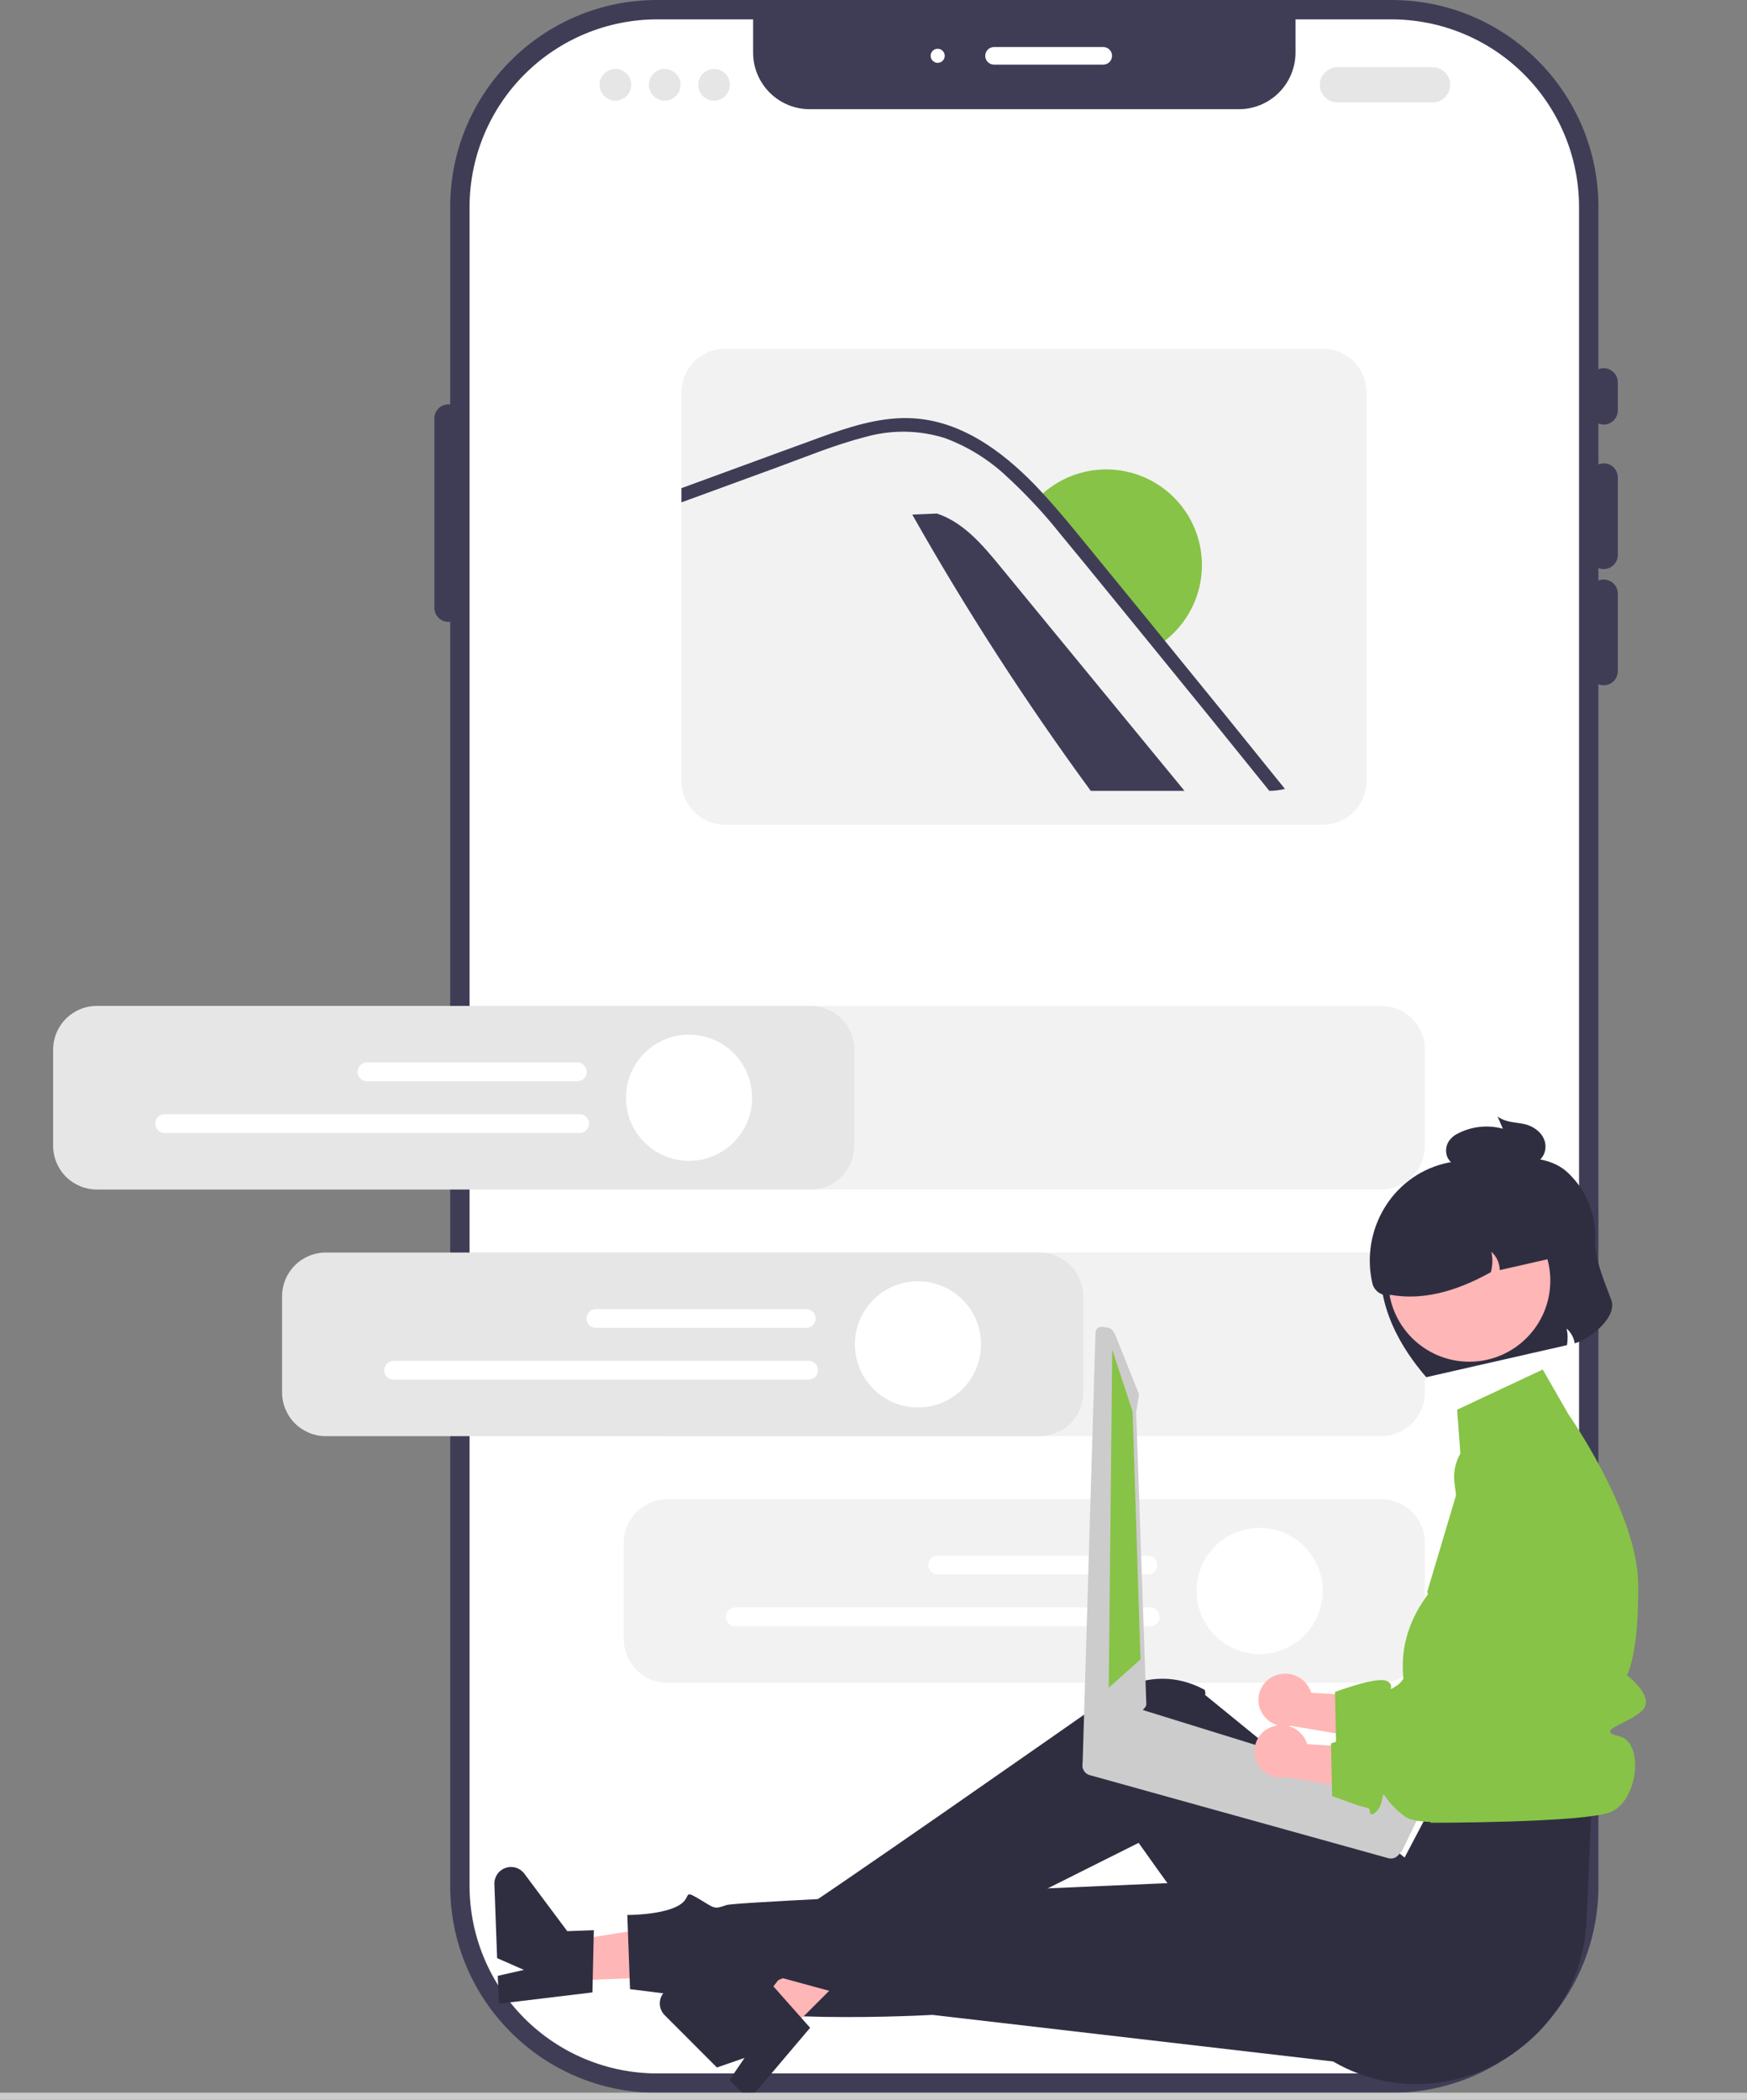 <svg width="392" height="471" viewBox="0 0 392 471" fill="none" xmlns="http://www.w3.org/2000/svg">
<rect x="0" y="0" width="392" height="471" fill="#808080" stroke="none"/>
<g clip-path="url(#clip0_365_2450)">
<path d="M147.429 0H312.246C337.88 0 358.66 20.779 358.66 46.411V423.008C358.66 448.641 337.88 469.419 312.246 469.419H147.429C121.795 469.419 101.015 448.641 101.015 423.008V46.411C101.015 20.779 121.795 0 147.429 0Z" fill="#3F3D56"/>
<path d="M105.361 46.41V423.004C105.374 434.157 109.811 444.849 117.697 452.735C125.584 460.621 136.277 465.057 147.43 465.07H312.244C323.398 465.057 334.09 460.621 341.977 452.735C349.864 444.849 354.3 434.157 354.313 423.004V46.41C354.3 35.257 349.864 24.565 341.977 16.679C334.09 8.793 323.398 4.357 312.244 4.344H290.692V11.788C290.692 15.158 289.353 18.39 286.97 20.773C284.586 23.157 281.354 24.495 277.984 24.496H181.691C178.32 24.495 175.088 23.157 172.705 20.773C170.322 18.39 168.983 15.158 168.982 11.788V4.344H147.43C136.277 4.357 125.584 8.793 117.697 16.679C109.811 24.565 105.374 35.257 105.361 46.41Z" fill="white"/>
<path d="M359.846 95.23C360.684 95.229 361.487 94.896 362.08 94.303C362.673 93.711 363.006 92.907 363.007 92.069V85.747C363.007 84.909 362.674 84.105 362.081 83.512C361.488 82.919 360.684 82.586 359.846 82.586C359.007 82.586 358.203 82.919 357.61 83.512C357.017 84.105 356.684 84.909 356.684 85.747V92.069C356.685 92.907 357.019 93.711 357.611 94.303C358.204 94.896 359.007 95.229 359.846 95.23Z" fill="#3F3D56"/>
<path d="M359.846 127.647C360.684 127.646 361.487 127.313 362.08 126.72C362.673 126.127 363.006 125.324 363.007 124.486V107.083C363.007 106.245 362.674 105.441 362.081 104.848C361.488 104.255 360.684 103.922 359.846 103.922C359.007 103.922 358.203 104.255 357.61 104.848C357.017 105.441 356.684 106.245 356.684 107.083V124.486C356.685 125.324 357.019 126.127 357.611 126.72C358.204 127.313 359.007 127.646 359.846 127.647Z" fill="#3F3D56"/>
<path d="M359.846 153.709C360.684 153.708 361.487 153.375 362.08 152.782C362.673 152.19 363.006 151.386 363.007 150.548V133.145C363.007 132.307 362.674 131.503 362.081 130.91C361.488 130.317 360.684 129.984 359.846 129.984C359.007 129.984 358.203 130.317 357.61 130.91C357.017 131.503 356.684 132.307 356.684 133.145V150.548C356.685 151.386 357.019 152.19 357.611 152.782C358.204 153.375 359.007 153.708 359.846 153.709Z" fill="#3F3D56"/>
<path d="M100.62 139.481C101.459 139.48 102.262 139.147 102.855 138.554C103.447 137.962 103.781 137.158 103.782 136.32V93.856C103.782 93.018 103.449 92.214 102.856 91.621C102.263 91.028 101.459 90.695 100.62 90.695C99.782 90.695 98.978 91.028 98.385 91.621C97.792 92.214 97.459 93.018 97.459 93.856V136.32C97.46 137.158 97.793 137.962 98.386 138.554C98.979 139.147 99.782 139.48 100.62 139.481Z" fill="#3F3D56"/>
<path d="M223.047 14.498H247.547C248.071 14.498 248.574 14.29 248.944 13.92C249.315 13.549 249.523 13.046 249.523 12.523C249.523 11.999 249.315 11.496 248.944 11.126C248.574 10.755 248.071 10.547 247.547 10.547H223.047C222.523 10.547 222.021 10.755 221.65 11.126C221.279 11.496 221.071 11.999 221.071 12.523C221.071 13.046 221.279 13.549 221.65 13.92C222.021 14.29 222.523 14.498 223.047 14.498Z" fill="white"/>
<path d="M210.402 14.099C209.529 14.099 208.821 13.391 208.821 12.518C208.821 11.645 209.529 10.938 210.402 10.938C211.275 10.938 211.982 11.645 211.982 12.518C211.982 13.391 211.275 14.099 210.402 14.099Z" fill="white"/>
<path d="M300.109 22.973H321.447C322.495 22.973 323.5 22.557 324.242 21.816C324.983 21.075 325.399 20.07 325.399 19.022C325.399 17.974 324.983 16.969 324.242 16.228C323.5 15.487 322.495 15.07 321.447 15.07H300.109C299.061 15.07 298.055 15.487 297.314 16.228C296.573 16.969 296.157 17.974 296.157 19.022C296.157 20.07 296.573 21.075 297.314 21.816C298.055 22.557 299.061 22.973 300.109 22.973Z" fill="#E6E6E6"/>
<path d="M160.222 22.581C158.258 22.581 156.665 20.989 156.665 19.025C156.665 17.061 158.258 15.469 160.222 15.469C162.186 15.469 163.778 17.061 163.778 19.025C163.778 20.989 162.186 22.581 160.222 22.581Z" fill="#E6E6E6"/>
<path d="M149.157 22.581C147.193 22.581 145.601 20.989 145.601 19.025C145.601 17.061 147.193 15.469 149.157 15.469C151.122 15.469 152.714 17.061 152.714 19.025C152.714 20.989 151.122 22.581 149.157 22.581Z" fill="#E6E6E6"/>
<path d="M138.092 22.581C136.128 22.581 134.536 20.989 134.536 19.025C134.536 17.061 136.128 15.469 138.092 15.469C140.057 15.469 141.649 17.061 141.649 19.025C141.649 20.989 140.057 22.581 138.092 22.581Z" fill="#E6E6E6"/>
<path d="M162.708 78.203H296.826C299.424 78.207 301.915 79.24 303.752 81.077C305.589 82.914 306.622 85.405 306.626 88.002V175.177C306.622 177.775 305.589 180.265 303.752 182.102C301.915 183.939 299.424 184.973 296.826 184.976H162.708C160.11 184.974 157.618 183.941 155.781 182.104C153.944 180.266 152.91 177.775 152.908 175.177V88.002C152.91 85.404 153.944 82.913 155.781 81.076C157.618 79.239 160.11 78.205 162.708 78.203Z" fill="#F2F2F2"/>
<path d="M204.696 115.418C216.816 136.845 230.191 157.539 244.751 177.39H265.783C252.007 160.608 238.221 143.827 224.424 127.045C220.466 122.213 216.171 117.151 210.234 115.188L204.696 115.418Z" fill="#3F3D56"/>
<path d="M232.647 111.977C234.841 114.263 236.942 116.64 238.921 119.11C243.278 124.356 247.573 129.648 251.884 134.925C254.569 138.208 257.253 141.491 259.907 144.773C260.75 144.232 261.55 143.627 262.3 142.963C266.539 139.284 269.169 134.092 269.625 128.498C270.081 122.904 268.328 117.353 264.741 113.036C261.154 108.72 256.018 105.979 250.435 105.403C244.852 104.826 239.265 106.459 234.871 109.952C234.079 110.57 233.336 111.247 232.647 111.977Z" fill="#87C346"/>
<path d="M152.908 109.495V112.68L154.331 112.159L174.349 104.841C180.87 102.462 187.374 99.743 194.107 98.029C199.966 96.353 206.187 96.433 212 98.258C217.182 100.175 221.924 103.118 225.942 106.911C227.72 108.555 229.443 110.238 231.11 111.985C231.656 112.562 232.201 113.139 232.738 113.715C234.351 115.47 235.908 117.264 237.386 119.121C241.74 124.368 246.04 129.663 250.347 134.934C253.034 138.222 255.721 141.501 258.376 144.781C267.244 155.631 276.059 166.503 284.821 177.395C286.001 177.382 287.175 177.234 288.322 176.953C279.383 165.849 270.403 154.775 261.38 143.73C261.174 143.477 260.969 143.224 260.763 142.971C259.704 141.651 258.622 140.324 257.547 139.004C253.05 133.496 248.55 127.993 244.048 122.495C240.776 118.497 237.528 114.482 234.003 110.689C233.79 110.444 233.568 110.207 233.339 109.962C232.999 109.598 232.659 109.243 232.312 108.871C224.653 100.961 215.098 93.967 203.655 93.777C196.921 93.674 190.417 95.808 184.157 98.06C177.416 100.502 170.698 102.984 163.965 105.449L152.908 109.495Z" fill="#3F3D56"/>
<path d="M149.754 377.447H309.92C312.518 377.444 315.009 376.411 316.846 374.574C318.683 372.737 319.716 370.247 319.719 367.649V346.064C319.716 343.466 318.683 340.976 316.846 339.139C315.009 337.302 312.518 336.269 309.92 336.266H149.754C147.156 336.269 144.665 337.302 142.828 339.139C140.991 340.976 139.958 343.466 139.955 346.064V367.649C139.958 370.247 140.991 372.737 142.828 374.574C144.665 376.411 147.156 377.444 149.754 377.447Z" fill="#F2F2F2"/>
<path d="M149.754 266.807H309.92C312.518 266.804 315.009 265.77 316.846 263.934C318.683 262.097 319.716 259.606 319.719 257.008V235.424C319.716 232.826 318.683 230.335 316.846 228.498C315.009 226.661 312.518 225.628 309.92 225.625H149.754C147.156 225.628 144.665 226.661 142.828 228.498C140.991 230.335 139.958 232.826 139.955 235.424V257.008C139.958 259.606 140.991 262.097 142.828 263.934C144.665 265.77 147.156 266.804 149.754 266.807Z" fill="#F2F2F2"/>
<path d="M149.754 322.127H309.92C312.518 322.124 315.009 321.091 316.846 319.254C318.683 317.417 319.716 314.926 319.719 312.328V290.744C319.716 288.146 318.683 285.656 316.846 283.819C315.009 281.982 312.518 280.948 309.92 280.945H149.754C147.156 280.948 144.665 281.982 142.828 283.819C140.991 285.656 139.958 288.146 139.955 290.744V312.328C139.958 314.926 140.991 317.417 142.828 319.254C144.665 321.091 147.156 322.124 149.754 322.127Z" fill="#F2F2F2"/>
<path d="M210.379 353.159H257.57C258.13 353.159 258.667 352.937 259.063 352.541C259.459 352.145 259.681 351.608 259.681 351.048C259.681 350.489 259.459 349.952 259.063 349.556C258.667 349.16 258.13 348.937 257.57 348.938H210.379C209.819 348.937 209.282 349.16 208.886 349.556C208.49 349.952 208.267 350.489 208.267 351.048C208.267 351.608 208.49 352.145 208.886 352.541C209.282 352.937 209.819 353.159 210.379 353.159Z" fill="white"/>
<path d="M164.99 364.769H258.098C258.658 364.769 259.195 364.546 259.591 364.15C259.987 363.755 260.209 363.218 260.209 362.658C260.209 362.098 259.987 361.561 259.591 361.165C259.195 360.769 258.658 360.547 258.098 360.547H164.99C164.43 360.547 163.893 360.769 163.498 361.165C163.102 361.561 162.879 362.098 162.879 362.658C162.879 363.218 163.102 363.755 163.498 364.15C163.893 364.546 164.43 364.769 164.99 364.769Z" fill="white"/>
<path d="M282.641 371.01C274.824 371.01 268.487 364.673 268.487 356.856C268.487 349.04 274.824 342.703 282.641 342.703C290.458 342.703 296.795 349.04 296.795 356.856C296.795 364.673 290.458 371.01 282.641 371.01Z" fill="white"/>
<path d="M285.795 375.974C287.24 375.299 288.89 375.214 290.396 375.738C291.902 376.261 293.144 377.352 293.859 378.777C293.999 379.069 294.115 379.372 294.206 379.683L315.52 380.957L318.679 391.999L289.67 387.098C288.35 387.374 286.977 387.205 285.763 386.618C284.55 386.031 283.565 385.058 282.962 383.853C282.626 383.163 282.428 382.415 282.382 381.649C282.335 380.883 282.439 380.116 282.688 379.391C282.938 378.666 283.328 377.997 283.836 377.422C284.344 376.848 284.961 376.379 285.65 376.042C285.698 376.019 285.747 375.996 285.795 375.974Z" fill="#FFB6B6"/>
<path d="M332.842 321.506C334.247 320.931 335.759 320.666 337.275 320.728C338.791 320.789 340.276 321.177 341.629 321.864C342.983 322.551 344.172 323.521 345.116 324.709C346.061 325.896 346.739 327.274 347.103 328.747L352.963 352.41L351.861 393.807C351.861 393.807 321.274 399.676 316.139 395.903C311.004 392.131 311.487 389.322 311.004 392.131C310.522 394.939 308.318 396.117 308.288 395C308.257 393.883 308.008 394.074 306.728 393.737C305.449 393.401 299.801 391.32 299.801 391.32L299.548 379.517C299.548 379.517 308.885 375.977 311.15 377.033C313.415 378.089 310.668 379.842 313.415 378.089C316.162 376.337 316.463 370.806 316.932 375.791C317.402 380.775 318.777 381.703 320.837 379.487C322.896 377.271 332.439 378.686 332.439 378.686L326.367 332.669C326.061 330.355 326.531 328.004 327.703 325.984C328.874 323.965 330.681 322.39 332.842 321.506Z" fill="#87C346"/>
<path d="M126.857 444.27L126.536 435.553L160.007 430.164L160.481 443.029L126.857 444.27Z" fill="#FFB6B6"/>
<path d="M132.933 446.896L133.25 432.939L127.284 433.159L117.65 420.257C117.175 419.619 116.508 419.151 115.747 418.919C114.986 418.688 114.171 418.706 113.421 418.97C112.671 419.235 112.025 419.732 111.578 420.389C111.13 421.047 110.905 421.83 110.934 422.625L111.546 439.204L117.554 441.844L111.693 443.178L111.923 449.429L132.933 446.896Z" fill="#2F2E41"/>
<path d="M315.238 464.262L209.221 451.935C209.221 451.935 163.44 454.579 152.699 447.592L141.371 446.162L140.758 429.525C140.758 429.525 147.684 429.576 151.666 427.72C155.649 425.865 152.881 423.595 156.678 425.827C160.475 428.059 160.074 428.328 163.01 427.302C165.945 426.276 300.565 420.773 300.565 420.773L315.238 464.262Z" fill="#2F2E41"/>
<path d="M175.536 457.042L169.372 450.87L190.244 424.156L199.342 433.265L175.536 457.042Z" fill="#FFB6B6"/>
<path d="M181.775 454.83L172.515 444.383L168.29 448.602L152.453 445.695C151.67 445.551 150.863 445.661 150.147 446.009C149.432 446.357 148.847 446.924 148.477 447.628C148.107 448.332 147.972 449.136 148.091 449.922C148.21 450.708 148.578 451.436 149.14 451.998L160.865 463.737L167.065 461.586L163.675 466.55L168.096 470.976L181.775 454.83Z" fill="#2F2E41"/>
<path d="M357.064 406.205L356.01 430.703C354.769 459.543 323.007 476.998 298.377 461.94C297.923 461.662 297.468 461.375 297.011 461.078C297.011 461.078 287.674 458.57 287.957 454.6C288.241 450.629 285.96 448.696 283.941 449.779C281.922 450.862 255.492 413.355 255.492 413.355C255.492 413.355 200.58 440.745 188.465 447.193L175.683 443.71C175.683 443.71 170.872 445.982 172.605 442.696C174.338 439.411 174.649 440.984 175.181 437.404C175.714 433.824 177.076 429.386 177.901 429.572C178.727 429.759 245.835 382.792 245.835 382.792C245.835 382.792 256.768 371.729 270.329 379.034C270.612 380.107 270.37 380.144 270.37 380.144L315.169 416.645L321.499 404.625L357.064 406.205Z" fill="#2F2E41"/>
<path d="M326.954 316.189L346.161 307.188L351.912 317.193C351.912 317.193 367.356 339.231 367.58 355.129C367.804 371.028 365.063 375.756 365.063 375.756C365.063 375.756 371.722 380.734 368.393 383.777C365.063 386.82 357.692 388.133 363.354 389.452C369.015 390.771 367.58 404.126 361.258 406.497C354.935 408.868 320.98 408.847 320.98 408.847C321.285 407.811 321.307 406.713 321.045 405.666C320.782 404.619 320.244 403.662 319.486 402.893C316.854 400.254 314.483 402.148 316.854 398.04C319.225 393.932 323.176 396.303 320.015 390.771C316.854 385.239 316.855 383.586 316.855 383.586C316.855 383.586 310.41 371.322 320.117 358.017C320.709 357.206 320.212 357.175 320.212 357.175L328.05 330.91L326.954 316.189Z" fill="#87C346"/>
<path d="M357.908 278.34C357.746 282.398 360.302 288.145 361.562 291.611C362.908 295.317 357.073 300.235 353.339 301.312C353.144 300.029 352.504 298.855 351.53 297.996C351.799 299.219 351.822 300.484 351.599 301.717L320.027 308.904C314.347 302.327 308.636 292.872 309.882 281.468C309.584 279.303 309.932 277.097 310.882 275.129C311.833 273.161 313.344 271.517 315.225 270.404L331.186 260.976C337.975 259.431 346.525 258.497 351.429 262.698C353.62 264.647 355.341 267.067 356.463 269.776C357.585 272.485 358.079 275.413 357.908 278.34Z" fill="#2F2E41"/>
<path d="M329.688 305.43C319.649 305.43 311.51 297.293 311.51 287.254C311.51 277.216 319.649 269.078 329.688 269.078C339.727 269.078 347.865 277.216 347.865 287.254C347.865 297.293 339.727 305.43 329.688 305.43Z" fill="#FFB6B6"/>
<path d="M350.983 277.544L351.86 281.397L336.525 284.888C336.511 284.109 336.337 283.341 336.012 282.632C335.688 281.924 335.22 281.29 334.639 280.771C334.97 282.281 334.932 283.849 334.529 285.342C326.259 289.983 318.805 291.627 312.12 290.444C311.215 290.65 310.264 290.488 309.478 289.993C308.692 289.499 308.135 288.712 307.929 287.807C305.239 275.994 312.285 263.921 324.04 260.989C326.898 260.275 329.869 260.138 332.78 260.587C335.691 261.035 338.483 262.061 340.992 263.603C343.502 265.145 345.678 267.172 347.393 269.566C349.109 271.96 350.329 274.673 350.983 277.544Z" fill="#2F2E41"/>
<path d="M342.017 252.124C339.995 251.685 337.855 251.791 336.027 250.422L337.226 253.174C333.901 252.263 330.358 252.617 327.279 254.167C326.364 254.578 325.583 255.238 325.027 256.073C324.729 256.578 324.547 257.143 324.496 257.727C324.445 258.311 324.525 258.899 324.731 259.447C324.928 259.918 325.22 260.343 325.59 260.694C325.96 261.045 326.399 261.315 326.879 261.487C327.731 261.743 328.622 261.836 329.508 261.762C333.24 261.676 336.972 261.589 340.704 261.502C342.126 261.59 343.547 261.314 344.833 260.699C345.516 260.277 346.062 259.665 346.402 258.937C346.742 258.209 346.863 257.398 346.749 256.603C346.393 254.101 344.039 252.563 342.017 252.124Z" fill="#2F2E41"/>
<path d="M243.413 394.573C243.456 394.521 243.506 394.475 243.561 394.436C243.697 394.279 243.863 394.149 244.048 394.055L245.378 393.343L254.209 383.54C254.72 383.274 255.315 383.217 255.867 383.381L255.89 383.388L259.673 384.558L262.926 385.568L267.471 386.976L298.424 396.56L318.771 402.859C319.321 403.033 319.781 403.417 320.051 403.926C320.322 404.436 320.381 405.031 320.217 405.584C320.121 405.889 319.963 406.17 319.752 406.41L319.105 407.13L317.747 408.643L314.601 415.163L313.728 416.137C313.449 416.447 313.089 416.672 312.688 416.784C312.286 416.897 311.862 416.893 311.463 416.773L244.432 398.135C244.083 398.022 243.768 397.825 243.514 397.562C243.26 397.299 243.074 396.977 242.973 396.625C242.873 396.273 242.86 395.902 242.937 395.544C243.013 395.186 243.177 394.853 243.413 394.573Z" fill="#CCCCCC"/>
<path d="M247.392 297.605L248.69 297.816C249.046 297.875 249.364 298.072 249.575 298.365L250.147 299.164L255.305 312.063C255.515 312.358 255.6 312.724 255.54 313.081L254.935 316.756L257.22 382.353C257.162 382.692 256.98 382.997 256.709 383.209L246.693 396.606L246.459 396.792L245.955 397.187C245.696 397.387 245.375 397.489 245.049 397.475L244.197 397.434C244.004 397.425 243.815 397.375 243.643 397.287C243.47 397.199 243.318 397.075 243.197 396.925C243.075 396.775 242.986 396.601 242.937 396.414C242.888 396.227 242.88 396.032 242.913 395.842L245.819 298.727C245.878 298.371 246.076 298.052 246.369 297.841C246.663 297.631 247.029 297.545 247.385 297.604L247.392 297.605Z" fill="#CCCCCC"/>
<path d="M249.566 302.703L254.135 316.622L255.903 372.221L248.79 378.543L249.566 302.703Z" fill="#87C346"/>
<path d="M284.904 387.513C286.348 386.838 287.999 386.753 289.505 387.277C291.011 387.8 292.253 388.891 292.967 390.316C293.108 390.608 293.224 390.911 293.314 391.223L314.629 392.496L317.788 403.538L288.778 398.637C287.459 398.913 286.085 398.744 284.872 398.157C283.658 397.57 282.673 396.597 282.071 395.392C281.391 394 281.293 392.395 281.797 390.93C282.301 389.465 283.366 388.261 284.758 387.581C284.807 387.558 284.855 387.535 284.904 387.513Z" fill="#FFB6B6"/>
<path d="M331.951 333.045C333.355 332.47 334.867 332.205 336.383 332.267C337.899 332.328 339.385 332.716 340.738 333.403C342.091 334.09 343.28 335.06 344.225 336.248C345.169 337.436 345.847 338.813 346.212 340.286L352.072 363.949L350.97 405.346C350.97 405.346 320.382 411.215 315.248 407.442C310.113 403.67 310.595 400.862 310.113 403.67C309.631 406.478 307.427 407.656 307.396 406.539C307.366 405.422 307.116 405.613 305.837 405.276C304.557 404.94 298.91 402.859 298.91 402.859L298.657 391.056C298.657 391.056 307.993 387.516 310.258 388.572C312.523 389.628 309.776 391.381 312.523 389.628C315.271 387.876 315.571 382.346 316.041 387.33C316.51 392.314 317.885 393.242 319.945 391.026C322.005 388.81 331.548 390.225 331.548 390.225L325.475 344.208C325.17 341.894 325.639 339.543 326.811 337.523C327.982 335.504 329.79 333.929 331.951 333.045Z" fill="#87C346"/>
<path d="M520.562 470.323C520.562 470.447 520.538 470.569 520.491 470.684C520.444 470.798 520.374 470.902 520.287 470.989C520.199 471.076 520.096 471.146 519.981 471.193C519.867 471.24 519.745 471.264 519.621 471.264H-45.689C-45.938 471.264 -46.178 471.165 -46.354 470.988C-46.53 470.812 -46.629 470.573 -46.629 470.323C-46.629 470.074 -46.53 469.835 -46.354 469.658C-46.178 469.482 -45.938 469.383 -45.689 469.383H519.621C519.745 469.382 519.867 469.407 519.981 469.454C520.096 469.501 520.199 469.57 520.287 469.657C520.374 469.745 520.444 469.849 520.491 469.963C520.538 470.077 520.562 470.2 520.562 470.323Z" fill="#CCCCCC"/>
<path d="M21.722 266.807H181.888C184.486 266.804 186.977 265.77 188.814 263.934C190.651 262.097 191.684 259.606 191.687 257.008V235.424C191.684 232.826 190.651 230.335 188.814 228.498C186.977 226.661 184.486 225.628 181.888 225.625H21.722C19.124 225.628 16.633 226.661 14.796 228.498C12.959 230.335 11.926 232.826 11.923 235.424V257.008C11.926 259.606 12.959 262.097 14.796 263.934C16.633 265.77 19.124 266.804 21.722 266.807Z" fill="#E6E6E6"/>
<path d="M82.346 242.527H129.538C130.098 242.527 130.635 242.304 131.031 241.908C131.427 241.512 131.649 240.975 131.649 240.416C131.649 239.856 131.427 239.319 131.031 238.923C130.635 238.527 130.098 238.305 129.538 238.305H82.346C81.787 238.305 81.249 238.527 80.854 238.923C80.458 239.319 80.235 239.856 80.235 240.416C80.235 240.975 80.458 241.512 80.854 241.908C81.249 242.304 81.787 242.527 82.346 242.527Z" fill="white"/>
<path d="M36.958 254.128H130.066C130.626 254.128 131.163 253.906 131.558 253.51C131.954 253.114 132.177 252.577 132.177 252.017C132.177 251.457 131.954 250.92 131.558 250.525C131.163 250.129 130.626 249.906 130.066 249.906H36.958C36.398 249.906 35.861 250.129 35.465 250.525C35.069 250.92 34.847 251.457 34.847 252.017C34.847 252.577 35.069 253.114 35.465 253.51C35.861 253.906 36.398 254.128 36.958 254.128Z" fill="white"/>
<path d="M154.609 260.377C146.792 260.377 140.455 254.04 140.455 246.224C140.455 238.407 146.792 232.07 154.609 232.07C162.426 232.07 168.763 238.407 168.763 246.224C168.763 254.04 162.426 260.377 154.609 260.377Z" fill="white"/>
<path d="M73.093 322.127H233.259C235.857 322.124 238.348 321.091 240.185 319.254C242.022 317.417 243.055 314.926 243.058 312.328V290.744C243.055 288.146 242.022 285.656 240.185 283.819C238.348 281.982 235.857 280.948 233.259 280.945H73.093C70.495 280.948 68.004 281.982 66.167 283.819C64.33 285.656 63.297 288.146 63.294 290.744V312.328C63.297 314.926 64.33 317.417 66.167 319.254C68.004 321.091 70.495 322.124 73.093 322.127Z" fill="#E6E6E6"/>
<path d="M133.717 297.847H180.909C181.469 297.847 182.006 297.625 182.402 297.229C182.798 296.833 183.02 296.296 183.02 295.736C183.02 295.176 182.798 294.639 182.402 294.243C182.006 293.847 181.469 293.625 180.909 293.625H133.717C133.158 293.625 132.621 293.847 132.225 294.243C131.829 294.639 131.606 295.176 131.606 295.736C131.606 296.296 131.829 296.833 132.225 297.229C132.621 297.625 133.158 297.847 133.717 297.847Z" fill="white"/>
<path d="M88.329 309.448H181.437C181.997 309.448 182.534 309.226 182.93 308.83C183.325 308.434 183.548 307.897 183.548 307.338C183.548 306.778 183.325 306.241 182.93 305.845C182.534 305.449 181.997 305.227 181.437 305.227H88.329C87.769 305.227 87.232 305.449 86.836 305.845C86.441 306.241 86.218 306.778 86.218 307.338C86.218 307.897 86.441 308.434 86.836 308.83C87.232 309.226 87.769 309.448 88.329 309.448Z" fill="white"/>
<path d="M205.98 315.689C198.163 315.689 191.826 309.353 191.826 301.536C191.826 293.719 198.163 287.383 205.98 287.383C213.797 287.383 220.134 293.719 220.134 301.536C220.134 309.353 213.797 315.689 205.98 315.689Z" fill="white"/>
</g>
<defs>
<clipPath id="clip0_365_2450">
<rect width="392" height="471" fill="white" transform="matrix(-1 0 0 1 392 0)"/>
</clipPath>
</defs>
</svg>
